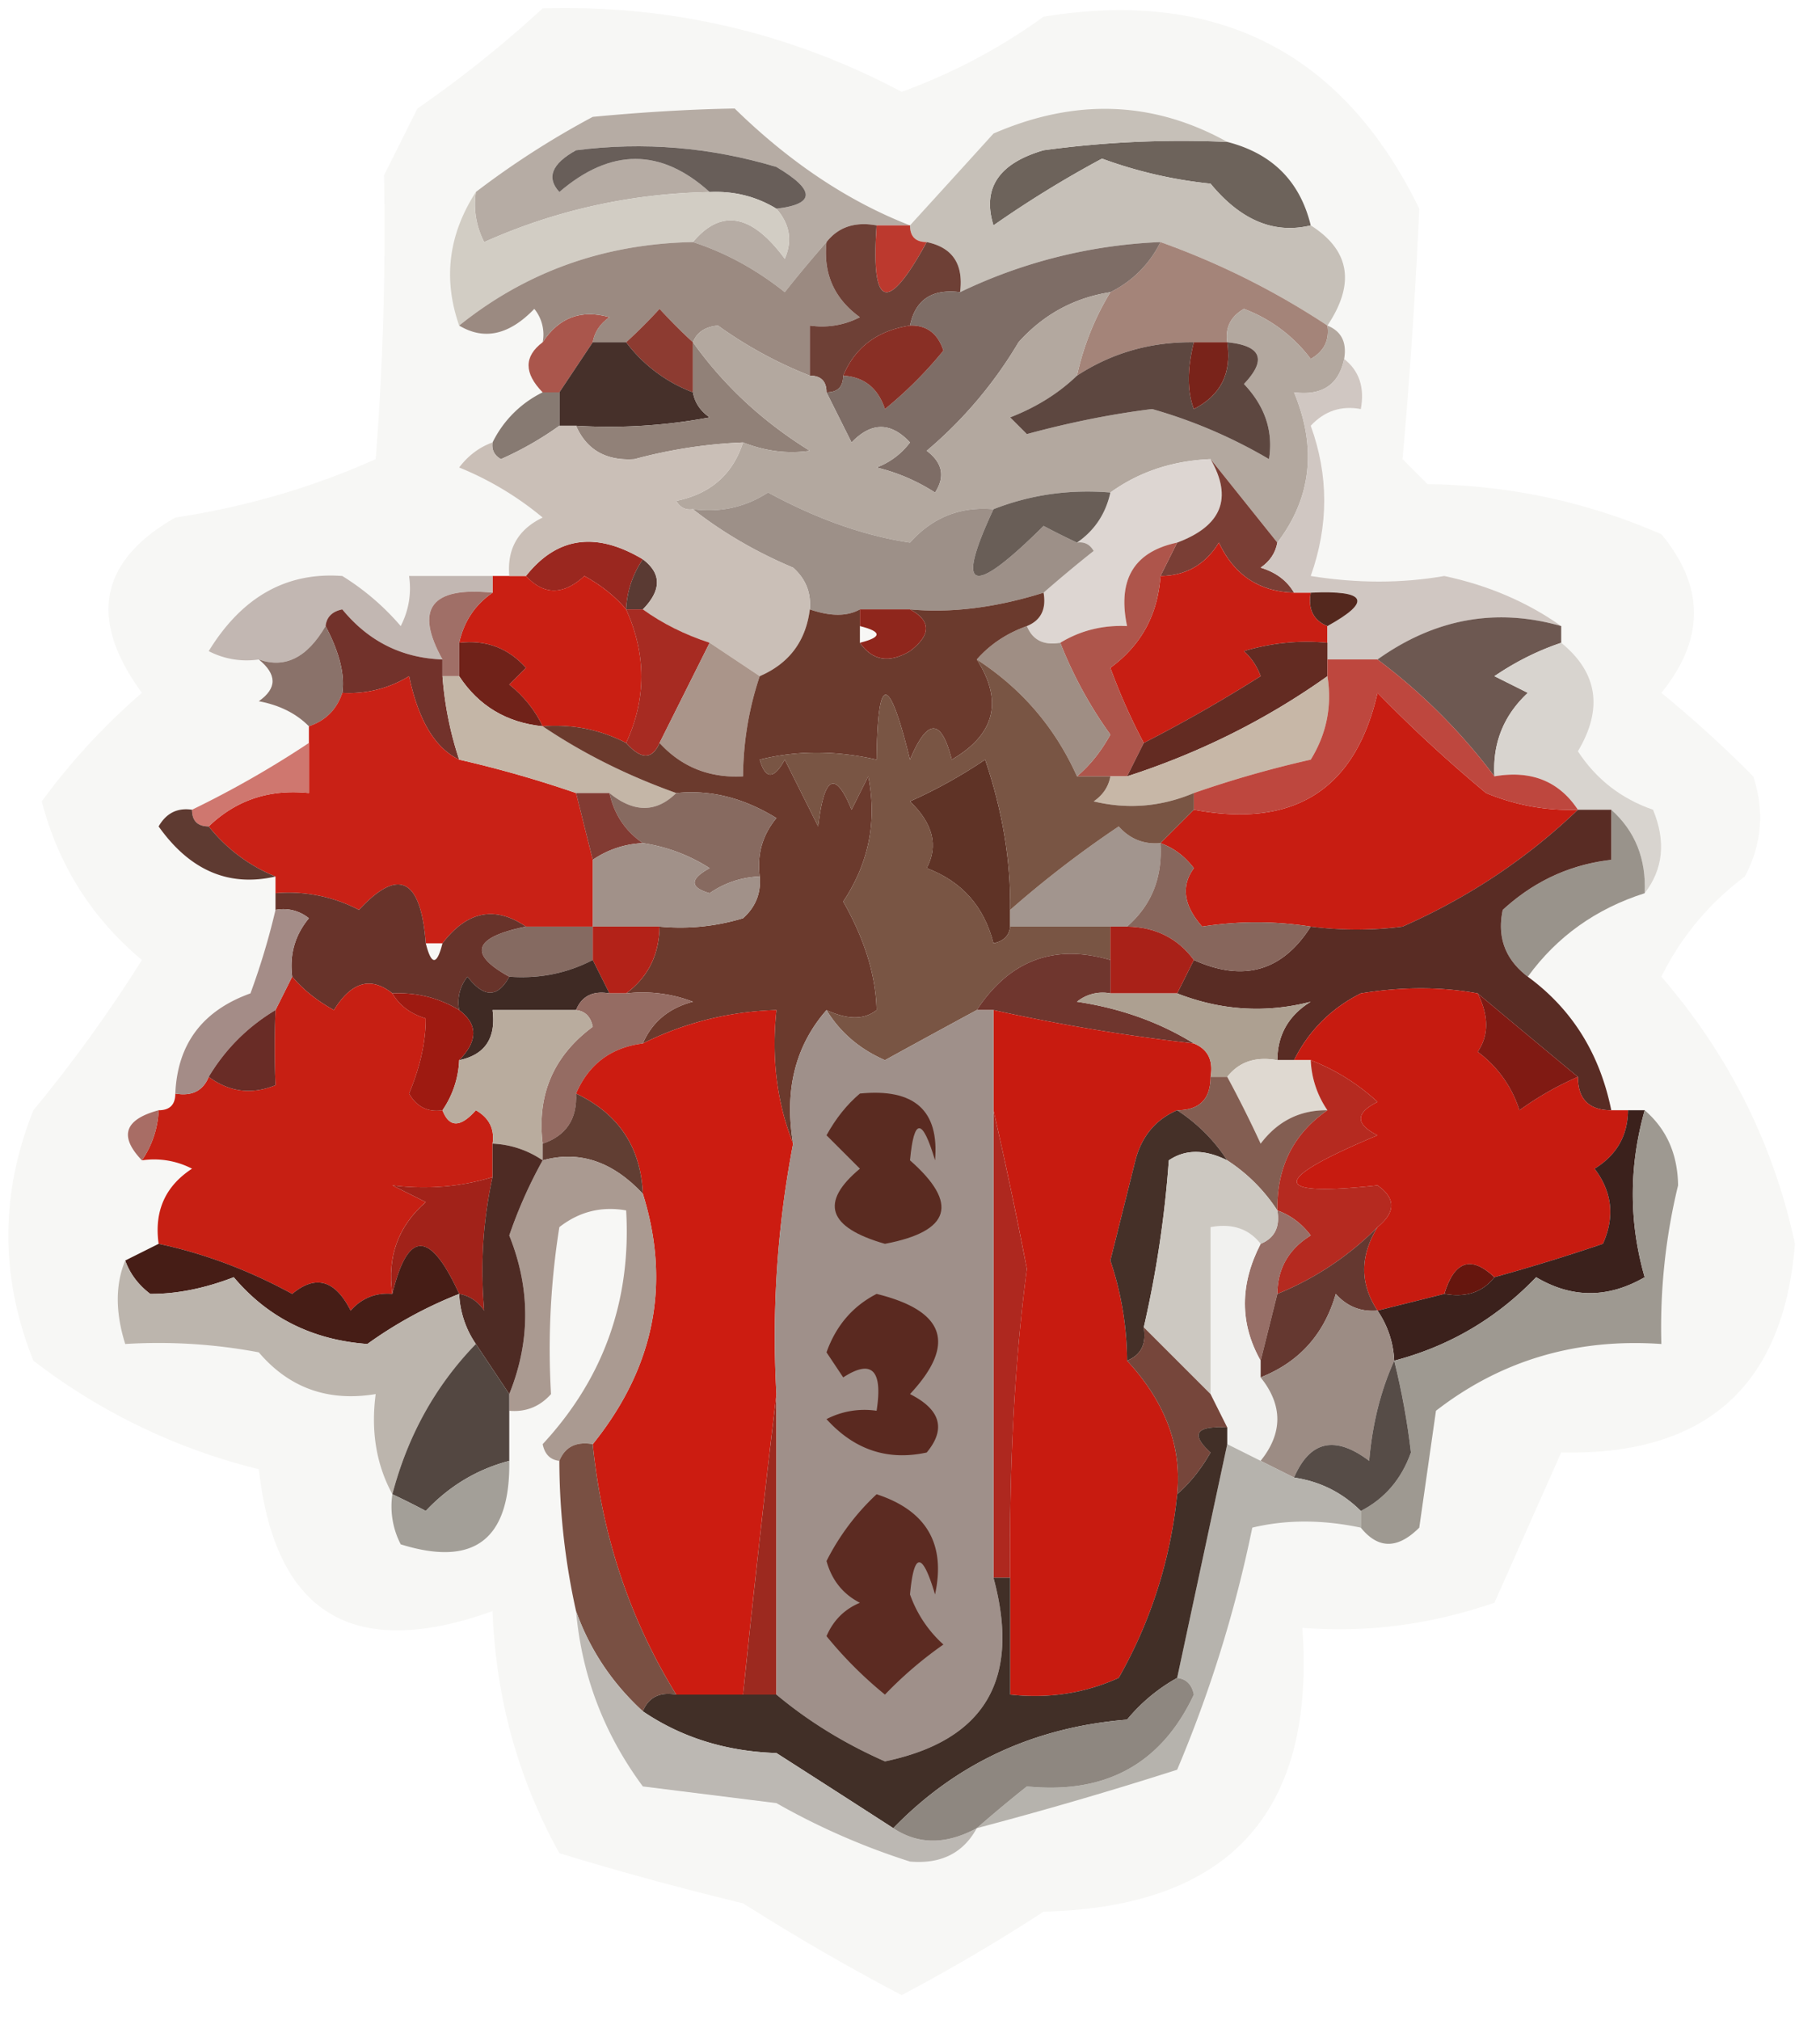 <svg xmlns="http://www.w3.org/2000/svg" width="109" height="121" style="shape-rendering:geometricPrecision;text-rendering:geometricPrecision;image-rendering:optimizeQuality;fill-rule:evenodd;clip-rule:evenodd"><path style="opacity:1" fill="#f7f7f5" d="M32.5.5c7.635-.221 14.801 1.445 21.5 5A34.582 34.582 0 0 0 62.5 1C72.932-.7 80.432 3.133 85 12.5a347.574 347.574 0 0 1-1 15l1.5 1.5c4.89.06 9.556 1.06 14 3 2.6 3.128 2.6 6.295 0 9.5a71.201 71.201 0 0 1 5.5 5c.687 2.068.52 4.068-.5 6a16.626 16.626 0 0 0-5 6c4.053 4.698 6.72 10.03 8 16-.678 8.521-5.345 12.688-14 12.5l-4 9c-3.82 1.31-7.653 1.81-11.5 1.5.797 11.06-4.37 16.727-15.5 17a107.892 107.892 0 0 1-8.5 5 133.535 133.535 0 0 1-9.5-5.5 192.147 192.147 0 0 1-11-3c-2.478-4.481-3.811-9.315-4-14.5-8.358 2.995-13.024.162-14-8.5A36.255 36.255 0 0 1 2 81.5c-2-5-2-10 0-15a86.118 86.118 0 0 0 6.5-9c-3-2.507-5-5.674-6-9.5a39.015 39.015 0 0 1 6-6.5c-3.22-4.397-2.554-7.897 2-10.5 4.223-.64 8.223-1.807 12-3.5a177.23 177.23 0 0 0 .5-17l2-4a68.874 68.874 0 0 0 7.5-6z"/><path style="opacity:1" fill="#6d635b" d="M73.5 8.5c2.69.69 4.356 2.356 5 5-2.187.533-4.187-.3-6-2.5A26.692 26.692 0 0 1 66 9.5a64.504 64.504 0 0 0-6.5 4c-.688-2.218.312-3.718 3-4.5a60.937 60.937 0 0 1 11-.5z"/><path style="opacity:1" fill="#b6aca4" d="M54.5 13.5h-2c-1.291-.237-2.291.096-3 1-.815.93-1.648 1.93-2.5 3-1.719-1.369-3.552-2.369-5.5-3 1.69-2.021 3.523-1.688 5.5 1 .47-1.077.303-2.077-.5-3 2.342-.275 2.342-1.108 0-2.5-3.949-1.184-7.949-1.518-12-1-1.46.811-1.793 1.645-1 2.5 3.077-2.64 6.077-2.64 9 0-4.743.094-9.243 1.094-13.5 3a4.932 4.932 0 0 1-.5-3 51.184 51.184 0 0 1 7-4.5c3.03-.288 5.864-.455 8.5-.5 3.304 3.23 6.804 5.564 10.5 7z"/><path style="opacity:1" fill="#685e59" d="M46.5 12.5c-1.208-.734-2.541-1.067-4-1-2.923-2.64-5.923-2.64-9 0-.793-.855-.46-1.689 1-2.5 4.051-.518 8.051-.184 12 1 2.342 1.392 2.342 2.225 0 2.5z"/><path style="opacity:1" fill="#c6c0b8" d="M73.5 8.5a60.937 60.937 0 0 0-11 .5c-2.688.782-3.688 2.282-3 4.5a64.504 64.504 0 0 1 6.5-4 26.692 26.692 0 0 0 6.5 1.5c1.813 2.2 3.813 3.033 6 2.5 2.345 1.488 2.679 3.488 1 6a46.439 46.439 0 0 0-10-5 30.53 30.53 0 0 0-12 3c.215-1.679-.452-2.679-2-3-.667 0-1-.333-1-1 1.579-1.73 3.245-3.564 5-5.5 4.897-2.128 9.564-1.962 14 .5z"/><path style="opacity:1" fill="#d2cdc4" d="M28.5 11.5a4.932 4.932 0 0 0 .5 3c4.257-1.906 8.757-2.906 13.5-3 1.459-.067 2.792.266 4 1 .803.923.97 1.923.5 3-1.977-2.688-3.81-3.021-5.5-1-5.312.102-9.979 1.769-14 5-.975-2.787-.641-5.454 1-8z"/><path style="opacity:1" fill="#bc392e" d="M52.5 13.5h2c0 .667.333 1 1 1-2.353 4.312-3.353 3.978-3-1z"/><path style="opacity:1" fill="#a48479" d="M69.5 14.5a46.439 46.439 0 0 1 10 5c.13.876-.203 1.543-1 2a8.905 8.905 0 0 0-4-3c-.797.457-1.13 1.124-1 2h-2c-2.576-.032-4.91.635-7 2a16.328 16.328 0 0 1 2-5 6.541 6.541 0 0 0 3-3z"/><path style="opacity:1" fill="#aa564c" d="m35.5 20.5-2 3h-1c-1.125-1.152-1.125-2.152 0-3 .973-1.484 2.307-1.984 4-1.5-.556.383-.89.883-1 1.5z"/><path style="opacity:1" fill="#9b8a81" d="M41.5 14.5c1.948.631 3.781 1.631 5.5 3a81.718 81.718 0 0 1 2.5-3c-.203 1.89.463 3.39 2 4.5a4.932 4.932 0 0 1-3 .5v3a25.196 25.196 0 0 1-5.5-3c-.765.07-1.265.403-1.5 1a30.943 30.943 0 0 1-2-2 30.943 30.943 0 0 1-2 2h-2c.11-.617.444-1.117 1-1.5-1.693-.484-3.027.016-4 1.5a2.428 2.428 0 0 0-.5-2c-1.506 1.565-3.006 1.899-4.5 1 4.021-3.231 8.688-4.898 14-5z"/><path style="opacity:1" fill="#6e4036" d="M52.5 13.5c-.353 4.978.647 5.312 3 1 1.548.321 2.215 1.321 2 3-1.679-.215-2.679.452-3 2-1.955.299-3.289 1.299-4 3 0 .667-.333 1-1 1 0-.667-.333-1-1-1v-3a4.932 4.932 0 0 0 3-.5c-1.537-1.11-2.203-2.61-2-4.5.709-.904 1.709-1.237 3-1z"/><path style="opacity:1" fill="#7e6d66" d="M69.5 14.5a6.541 6.541 0 0 1-3 3c-2.179.34-4.012 1.34-5.5 3a25.556 25.556 0 0 1-5.5 6.5c.95.718 1.117 1.55.5 2.5a11.362 11.362 0 0 0-3.5-1.5 4.452 4.452 0 0 0 2-1.5c-1.15-1.231-2.317-1.231-3.5 0l-1.5-3c.667 0 1-.333 1-1 1.25.077 2.083.744 2.5 2a24.285 24.285 0 0 0 3.5-3.5c-.336-1.03-1.003-1.53-2-1.5.321-1.548 1.321-2.215 3-2a30.53 30.53 0 0 1 12-3z"/><path style="opacity:1" fill="#8d3b31" d="M41.5 20.5v3a8.95 8.95 0 0 1-4-3 30.943 30.943 0 0 0 2-2c.682.743 1.349 1.41 2 2z"/><path style="opacity:1" fill="#46302a" d="M35.5 20.5h2a8.95 8.95 0 0 0 4 3c.11.617.444 1.117 1 1.5a32.437 32.437 0 0 1-8 .5h-1v-2l2-3z"/><path style="opacity:1" fill="#877a72" d="M32.5 23.5h1v2a19.606 19.606 0 0 1-3.5 2c-.399-.228-.565-.562-.5-1a6.541 6.541 0 0 1 3-3z"/><path style="opacity:1" fill="#918178" d="M41.5 20.5c1.847 2.59 4.18 4.756 7 6.5-1.32.195-2.653.028-4-.5a29.51 29.51 0 0 0-6.5 1c-1.7.113-2.866-.553-3.5-2a32.437 32.437 0 0 0 8-.5c-.556-.383-.89-.883-1-1.5v-3z"/><path style="opacity:1" fill="#b3a89f" d="M66.5 17.5a16.328 16.328 0 0 0-2 5c-1.1 1.058-2.434 1.892-4 2.5l1 1c2.597-.704 5.097-1.204 7.5-1.5a29.873 29.873 0 0 1 7 3c.265-1.663-.235-3.163-1.5-4.5 1.382-1.46 1.05-2.294-1-2.5-.13-.876.203-1.543 1-2a8.905 8.905 0 0 1 4 3c.797-.457 1.13-1.124 1-2 .838.342 1.172 1.008 1 2-.321 1.548-1.321 2.215-3 2 1.375 3.316 1.042 6.316-1 9l-4-5c-2.286.095-4.286.762-6 2-2.45-.202-4.783.131-7 1-1.992-.172-3.658.495-5 2-2.73-.406-5.563-1.406-8.5-3-1.356.88-2.856 1.213-4.5 1-.438.065-.772-.101-1-.5 2.05-.416 3.384-1.583 4-3.5 1.347.528 2.68.695 4 .5-2.82-1.744-5.153-3.91-7-6.5.235-.597.735-.93 1.5-1a25.196 25.196 0 0 0 5.5 3c.667 0 1 .333 1 1l1.5 3c1.183-1.231 2.35-1.231 3.5 0a4.452 4.452 0 0 1-2 1.5c1.266.31 2.433.81 3.5 1.5.617-.95.45-1.782-.5-2.5a25.556 25.556 0 0 0 5.5-6.5c1.488-1.66 3.321-2.66 5.5-3z"/><path style="opacity:1" fill="#5d4740" d="M71.5 20.5c-.406 1.61-.406 2.942 0 4 1.611-.82 2.278-2.154 2-4 2.05.206 2.382 1.04 1 2.5 1.265 1.337 1.765 2.837 1.5 4.5a29.873 29.873 0 0 0-7-3c-2.403.296-4.903.796-7.5 1.5l-1-1c1.566-.608 2.9-1.442 4-2.5 2.09-1.365 4.424-2.032 7-2z"/><path style="opacity:1" fill="#79231a" d="M71.5 20.5h2c.278 1.846-.389 3.18-2 4-.406-1.058-.406-2.39 0-4z"/><path style="opacity:1" fill="#892f25" d="M54.5 19.5c.997-.03 1.664.47 2 1.5a24.285 24.285 0 0 1-3.5 3.5c-.417-1.256-1.25-1.923-2.5-2 .711-1.701 2.045-2.701 4-3z"/><path style="opacity:1" fill="#ddd6d2" d="M72.5 27.5c1.34 2.334.674 4-2 5-2.584.548-3.584 2.215-3 5-1.459-.067-2.792.266-4 1-.992.172-1.658-.162-2-1 .838-.342 1.172-1.008 1-2 .93-.815 1.93-1.648 3-2.5-.228-.399-.562-.565-1-.5 1.051-.722 1.718-1.722 2-3 1.714-1.238 3.714-1.905 6-2z"/><path style="opacity:1" fill="#9d9088" d="M59.5 30.5c-2.323 4.963-1.323 5.296 3 1 .684.363 1.35.696 2 1 .438-.065.772.101 1 .5a81.718 81.718 0 0 0-3 2.5c-2.86.897-5.527 1.23-8 1h-3c-.762.427-1.762.427-3 0 .086-.996-.248-1.83-1-2.5-2.227-.941-4.227-2.108-6-3.5 1.644.213 3.144-.12 4.5-1 2.938 1.594 5.77 2.594 8.5 3 1.342-1.505 3.008-2.172 5-2z"/><path style="opacity:1" fill="#695e57" d="M66.5 29.5c-.282 1.278-.949 2.278-2 3a44.358 44.358 0 0 1-2-1c-4.323 4.296-5.323 3.963-3-1 2.217-.869 4.55-1.202 7-1z"/><path style="opacity:1" fill="#7a3e35" d="m72.5 27.5 4 5c-.11.617-.444 1.117-1 1.5.916.278 1.582.778 2 1.5-2.092-.061-3.592-1.061-4.5-3-.816 1.323-1.983 1.99-3.5 2l1-2c2.674-1 3.34-2.666 2-5z"/><path style="opacity:1" fill="#9a271f" d="M38.5 33.5a5.728 5.728 0 0 0-1 3c-.656-.778-1.489-1.444-2.5-2-1.26 1.158-2.427 1.158-3.5 0 1.857-2.345 4.19-2.678 7-1z"/><path style="opacity:1" fill="#5a3a33" d="M38.5 33.5c1.125.848 1.125 1.848 0 3h-1a5.728 5.728 0 0 1 1-3z"/><path style="opacity:1" fill="#c81e13" d="M77.5 35.5h1c-.172.992.162 1.658 1 2v1c-1.7-.16-3.366.007-5 .5.457.414.79.914 1 1.5a88.813 88.813 0 0 1-7 4 36.213 36.213 0 0 1-2-4.5c1.842-1.346 2.842-3.179 3-5.5 1.517-.01 2.684-.677 3.5-2 .908 1.939 2.408 2.939 4.5 3z"/><path style="opacity:1" fill="#ca1f13" d="M29.5 34.5h2c1.073 1.158 2.24 1.158 3.5 0 1.011.556 1.844 1.222 2.5 2 1.214 2.704 1.214 5.37 0 8-1.542-.8-3.209-1.134-5-1-.453-.958-1.12-1.792-2-2.5l1-1c-1.063-1.188-2.397-1.688-4-1.5.282-1.278.949-2.278 2-3v-1z"/><path style="opacity:1" fill="#cabfb7" d="M33.5 25.5h1c.634 1.447 1.8 2.113 3.5 2a29.51 29.51 0 0 1 6.5-1c-.616 1.917-1.95 3.084-4 3.5.228.399.562.565 1 .5 1.773 1.392 3.773 2.559 6 3.5.752.67 1.086 1.504 1 2.5-.238 1.904-1.238 3.238-3 4l-3-2c-1.495-.489-2.828-1.155-4-2 1.125-1.152 1.125-2.152 0-3-2.81-1.678-5.143-1.345-7 1h-1c-.14-1.624.527-2.79 2-3.5a18.941 18.941 0 0 0-5-3c.544-.717 1.21-1.217 2-1.5-.065.438.101.772.5 1a19.606 19.606 0 0 0 3.5-2z"/><path style="opacity:1" fill="#d0c7c2" d="M80.5 21.5c.904.709 1.237 1.709 1 3-1.175-.219-2.175.114-3 1 1.077 2.974 1.077 5.974 0 9 2.78.445 5.447.445 8 0 2.627.558 4.96 1.558 7 3-3.9-1.114-7.566-.447-11 2h-3v-2c2.686-1.488 2.353-2.155-1-2h-1c-.418-.722-1.084-1.222-2-1.5.556-.383.89-.883 1-1.5 2.042-2.684 2.375-5.684 1-9 1.679.215 2.679-.452 3-2z"/><path style="opacity:1" fill="#c2b7b2" d="M29.5 34.5v1c-3.686-.37-4.686.963-3 4-2.429-.085-4.429-1.085-6-3-.607.124-.94.457-1 1-1.101 1.894-2.434 2.56-4 2a4.932 4.932 0 0 1-3-.5c1.993-3.25 4.66-4.75 8-4.5a14.974 14.974 0 0 1 3.5 3c.483-.948.65-1.948.5-3h5z"/><path style="opacity:1" fill="#54281e" d="M78.5 35.5c3.353-.155 3.686.512 1 2-.838-.342-1.172-1.008-1-2z"/><path style="opacity:1" fill="#a06f67" d="M29.5 35.5c-1.051.722-1.718 1.722-2 3v2h-1v-1c-1.686-3.037-.686-4.37 3-4z"/><path style="opacity:1" fill="#72322b" d="M26.5 39.5v1a20.677 20.677 0 0 0 1 5c-1.44-.684-2.44-2.351-3-5a6.845 6.845 0 0 1-4 1c.162-1.092-.172-2.425-1-4 .06-.543.393-.876 1-1 1.571 1.915 3.571 2.915 6 3z"/><path style="opacity:1" fill="#ae554b" d="m70.5 32.5-1 2c-.158 2.321-1.158 4.154-3 5.5a36.213 36.213 0 0 0 2 4.5l-1 2h-3c.778-.656 1.444-1.489 2-2.5a25.196 25.196 0 0 1-3-5.5c1.208-.734 2.541-1.067 4-1-.584-2.785.416-4.452 3-5z"/><path style="opacity:1" fill="#6d5851" d="M93.5 37.5v1c-1.4.47-2.734 1.138-4 2l2 1c-1.45 1.35-2.117 3.017-2 5a34.821 34.821 0 0 0-7-7c3.434-2.447 7.1-3.114 11-2z"/><path style="opacity:1" fill="#702219" d="M27.5 38.5c1.603-.188 2.937.312 4 1.5l-1 1c.88.708 1.547 1.542 2 2.5-2.164-.221-3.83-1.221-5-3v-2z"/><path style="opacity:1" fill="#8a726a" d="M19.5 37.5c.828 1.575 1.162 2.908 1 4-.333 1-1 1.667-2 2-.762-.768-1.762-1.268-3-1.5 1.098-.77 1.098-1.603 0-2.5 1.566.56 2.899-.106 4-2z"/><path style="opacity:1" fill="#a72b22" d="M37.5 36.5h1c1.172.845 2.505 1.511 4 2l-3 6c-.438 1.006-1.104 1.006-2 0 1.214-2.63 1.214-5.296 0-8z"/><path style="opacity:1" fill="#9f8e84" d="M61.5 37.5c.342.838 1.008 1.172 2 1a25.196 25.196 0 0 0 3 5.5c-.556 1.011-1.222 1.844-2 2.5-1.309-2.92-3.309-5.254-6-7 .79-.901 1.79-1.568 3-2z"/><path style="opacity:1" fill="#c81d12" d="M94.5 48.5c-3.046 2.92-6.546 5.253-10.5 7a21.475 21.475 0 0 1-5.5 0 20.899 20.899 0 0 0-6.5 0c-1.113-1.26-1.28-2.427-.5-3.5-.544-.717-1.21-1.217-2-1.5l2-2c6.01 1.129 9.677-1.205 11-7a84.726 84.726 0 0 0 6.5 6c1.766.733 3.6 1.067 5.5 1z"/><path style="opacity:1" fill="#c92116" d="M27.5 45.5a67.988 67.988 0 0 1 7 2l1 4v4h-4c-1.857-1.265-3.524-.932-5 1h-1c-.297-3.895-1.63-4.562-4-2a9.106 9.106 0 0 0-5-1v-1a9.818 9.818 0 0 1-4-3c1.642-1.58 3.642-2.248 6-2v-4c1-.333 1.667-1 2-2a6.845 6.845 0 0 0 4-1c.56 2.649 1.56 4.316 3 5z"/><path style="opacity:1" fill="#c4b6a7" d="M26.5 40.5h1c1.17 1.779 2.836 2.779 5 3 2.41 1.625 5.077 2.958 8 4-1.205 1.186-2.539 1.186-4 0h-2a67.988 67.988 0 0 0-7-2 20.677 20.677 0 0 1-1-5z"/><path style="opacity:1" fill="#aa958a" d="m42.5 38.5 3 2a19.242 19.242 0 0 0-1 6c-2.014.108-3.68-.558-5-2l3-6z"/><path style="opacity:1" fill="#632b22" d="M79.5 38.5v2c-3.64 2.59-7.64 4.59-12 6l1-2a88.813 88.813 0 0 0 7-4 3.646 3.646 0 0 0-1-1.5c1.634-.493 3.3-.66 5-.5z"/><path style="opacity:1" fill="#d8d4cf" d="M93.5 38.5c2.187 1.782 2.52 3.949 1 6.5 1.096 1.675 2.596 2.842 4.5 3.5.78 1.887.613 3.554-.5 5 .098-2.053-.569-3.72-2-5h-2c-1.135-1.713-2.802-2.38-5-2-.117-1.983.55-3.65 2-5l-2-1c1.266-.862 2.6-1.53 4-2z"/><path style="opacity:1" fill="#cf776f" d="M18.5 44.5v3c-2.358-.248-4.358.42-6 2-.667 0-1-.333-1-1a59.859 59.859 0 0 0 7-4z"/><path style="opacity:1" fill="#6b3a2d" d="M51.5 36.5v2c.75 1.074 1.75 1.24 3 .5 1.274-.977 1.274-1.81 0-2.5 2.473.23 5.14-.103 8-1 .172.992-.162 1.658-1 2-1.21.432-2.21 1.099-3 2 1.592 2.492 1.092 4.492-1.5 6-.626-2.491-1.46-2.491-2.5 0-1.276-5.182-1.943-5.182-2 0-2.45-.557-4.782-.557-7 0 .346 1.196.846 1.196 1.5 0l2 4c.359-3.044 1.026-3.378 2-1l1-2c.537 2.687.037 5.187-1.5 7.5 1.29 2.272 1.957 4.439 2 6.5-.733.587-1.733.587-3 0-1.869 2.135-2.536 4.802-2 8-.973-2.448-1.306-5.115-1-8-2.827.084-5.494.75-8 2 .558-1.29 1.558-2.123 3-2.5a8.434 8.434 0 0 0-4-.5c1.306-.967 1.973-2.3 2-4 1.7.16 3.366-.007 5-.5.752-.67 1.086-1.504 1-2.5-.17-1.322.163-2.489 1-3.5-1.967-1.214-3.967-1.714-6-1.5-2.923-1.042-5.59-2.375-8-4 1.791-.134 3.458.2 5 1 .896 1.006 1.562 1.006 2 0 1.32 1.442 2.986 2.108 5 2 .017-2.065.35-4.065 1-6 1.762-.762 2.762-2.096 3-4 1.238.427 2.238.427 3 0z"/><path style="opacity:1" fill="#8f261c" d="M51.5 37.5v-1h3c1.274.69 1.274 1.523 0 2.5-1.25.74-2.25.574-3-.5 1.333-.333 1.333-.667 0-1z"/><path style="opacity:1" fill="#c7b7a7" d="M79.5 40.5c.285 1.788-.048 3.455-1 5a64.632 64.632 0 0 0-7 2c-1.955.824-3.955.99-6 .5.556-.383.89-.883 1-1.5h1c4.36-1.41 8.36-3.41 12-6z"/><path style="opacity:1" fill="#5f3326" d="M60.5 54.5v1c-.06.543-.393.876-1 1-.563-2.21-1.896-3.71-4-4.5.714-1.343.38-2.676-1-4 1.58-.706 3.08-1.54 4.5-2.5 1.04 3.06 1.54 6.06 1.5 9z"/><path style="opacity:1" fill="#be473e" d="M79.5 39.5h3a34.821 34.821 0 0 1 7 7c2.198-.38 3.865.287 5 2-1.9.067-3.734-.267-5.5-1a84.726 84.726 0 0 1-6.5-6c-1.323 5.795-4.99 8.129-11 7v-1a64.632 64.632 0 0 1 7-2c.952-1.545 1.285-3.212 1-5v-1z"/><path style="opacity:1" fill="#876a60" d="M36.5 47.5c1.461 1.186 2.795 1.186 4 0 2.033-.214 4.033.286 6 1.5-.837 1.011-1.17 2.178-1 3.5a5.576 5.576 0 0 0-3 1c-1.196-.346-1.196-.846 0-1.5a10.123 10.123 0 0 0-4-1.5c-1.051-.722-1.718-1.722-2-3z"/><path style="opacity:1" fill="#5e3a31" d="M11.5 48.5c0 .667.333 1 1 1a9.818 9.818 0 0 0 4 3c-2.793.639-5.127-.361-7-3 .457-.797 1.124-1.13 2-1z"/><path style="opacity:1" fill="#823b33" d="M34.5 47.5h2c.282 1.278.949 2.278 2 3a5.728 5.728 0 0 0-3 1l-1-4z"/><path style="opacity:1" fill="#99938b" d="M96.5 48.5c1.431 1.28 2.098 2.947 2 5-2.92.93-5.253 2.597-7 5-1.348-1.027-1.848-2.36-1.5-4 1.87-1.719 4.037-2.719 6.5-3v-3z"/><path style="opacity:1" fill="#a19189" d="M38.5 50.5c1.422.209 2.755.709 4 1.5-1.196.654-1.196 1.154 0 1.5a5.576 5.576 0 0 1 3-1c.086.996-.248 1.83-1 2.5-1.634.493-3.3.66-5 .5h-4v-4a5.728 5.728 0 0 1 3-1z"/><path style="opacity:1" fill="#a2958e" d="M69.5 50.5c.135 2.054-.532 3.72-2 5h-7v-1a63.418 63.418 0 0 1 6.5-5c.67.752 1.504 1.086 2.5 1z"/><path style="opacity:1" fill="#592c24" d="M94.5 48.5h2v3c-2.463.281-4.63 1.281-6.5 3-.348 1.64.152 2.973 1.5 4 2.645 1.938 4.312 4.604 5 8-1.333 0-2-.667-2-2a1464.947 1464.947 0 0 1-6-5c-2.2-.403-4.534-.403-7 0-1.779.894-3.112 2.227-4 4h-1c.01-1.517.677-2.684 2-3.5-2.69.697-5.356.53-8-.5l1-2c2.968 1.342 5.302.675 7-2 1.882.236 3.716.236 5.5 0 3.954-1.747 7.454-4.08 10.5-7z"/><path style="opacity:1" fill="#856a61" d="M31.5 55.5h4v2c-1.542.8-3.209 1.134-5 1-2.481-1.36-2.148-2.36 1-3z"/><path style="opacity:1" fill="#795544" d="M58.5 39.5c2.691 1.746 4.691 4.08 6 7h2c-.11.617-.444 1.117-1 1.5 2.045.49 4.045.324 6-.5v1l-2 2c-.996.086-1.83-.248-2.5-1a63.418 63.418 0 0 0-6.5 5c.04-2.94-.46-5.94-1.5-9-1.42.96-2.92 1.794-4.5 2.5 1.38 1.324 1.714 2.657 1 4 2.104.79 3.437 2.29 4 4.5.607-.124.94-.457 1-1h6v2c-3.369-.983-6.035.017-8 3-1.8.973-3.633 1.973-5.5 3-1.519-.663-2.685-1.663-3.5-3 1.267.587 2.267.587 3 0-.043-2.061-.71-4.228-2-6.5 1.537-2.313 2.037-4.813 1.5-7.5l-1 2c-.974-2.378-1.641-2.044-2 1l-2-4c-.654 1.196-1.154 1.196-1.5 0 2.218-.557 4.55-.557 7 0 .057-5.182.724-5.182 2 0 1.04-2.491 1.874-2.491 2.5 0 2.592-1.508 3.092-3.508 1.5-6z"/><path style="opacity:1" fill="#87665c" d="M69.5 50.5c.79.283 1.456.783 2 1.5-.78 1.073-.613 2.24.5 3.5a20.899 20.899 0 0 1 6.5 0c-1.698 2.675-4.032 3.342-7 2-.967-1.306-2.3-1.973-4-2 1.468-1.28 2.135-2.946 2-5z"/><path style="opacity:1" fill="#68332a" d="M25.5 56.5c.333 1.333.667 1.333 1 0 1.476-1.932 3.143-2.265 5-1-3.148.64-3.481 1.64-1 3-.69 1.274-1.523 1.274-2.5 0a2.428 2.428 0 0 0-.5 2c-1.208-.734-2.541-1.067-4-1-1.287-1.029-2.454-.695-3.5 1-1.011-.556-1.844-1.222-2.5-2-.17-1.322.163-2.489 1-3.5a2.428 2.428 0 0 0-2-.5v-1a9.106 9.106 0 0 1 5 1c2.37-2.562 3.703-1.895 4 2z"/><path style="opacity:1" fill="#b32218" d="M35.5 55.5h4c-.027 1.7-.694 3.033-2 4h-1l-1-2v-2z"/><path style="opacity:1" fill="#a92118" d="M66.5 55.5h1c1.7.027 3.033.694 4 2l-1 2h-4v-4z"/><path style="opacity:1" fill="#c71f13" d="M17.5 58.5c.656.778 1.489 1.444 2.5 2 1.046-1.695 2.213-2.029 3.5-1 .418.722 1.084 1.222 2 1.5-.001 1.399-.335 2.899-1 4.5.457.797 1.124 1.13 2 1 .405 1.05 1.071 1.05 2 0 .797.457 1.13 1.124 1 2v2c-1.898.59-3.898.756-6 .5l2 1c-1.655 1.444-2.322 3.278-2 5.5-.996-.086-1.83.248-2.5 1-.928-1.835-2.094-2.168-3.5-1-2.592-1.417-5.259-2.417-8-3-.273-1.951.393-3.451 2-4.5a4.932 4.932 0 0 0-3-.5 5.728 5.728 0 0 0 1-3c.667 0 1-.333 1-1 .992.172 1.658-.162 2-1 1.238.912 2.572 1.08 4 .5a54.568 54.568 0 0 1 0-4.5l1-2z"/><path style="opacity:1" fill="#3f2a24" d="m35.5 57.5 1 2c-.992-.172-1.658.162-2 1h-5c.215 1.679-.452 2.679-2 3 1.125-1.152 1.125-2.152 0-3a2.428 2.428 0 0 1 .5-2c.977 1.274 1.81 1.274 2.5 0 1.791.134 3.458-.2 5-1z"/><path style="opacity:1" fill="#6f362e" d="M66.5 57.5v2a2.428 2.428 0 0 0-2 .5c2.604.39 4.938 1.224 7 2.5a116.256 116.256 0 0 1-12-2h-1c1.965-2.983 4.631-3.983 8-3z"/><path style="opacity:1" fill="#c71b10" d="M88.5 59.5c.671 1.347.671 2.514 0 3.5a6.975 6.975 0 0 1 2.5 3.5 18.492 18.492 0 0 1 3.5-2c0 1.333.667 2 2 2h1c-.01 1.517-.677 2.684-2 3.5 1.054 1.388 1.22 2.888.5 4.5-2.154.73-4.32 1.397-6.5 2-1.395-1.315-2.395-.981-3 1l-4 1c-1.062-1.6-1.062-3.266 0-5 1.098-.897 1.098-1.73 0-2.5-6.445.699-6.445-.301 0-3-1.333-.667-1.333-1.333 0-2a12.649 12.649 0 0 0-4-2.5h-1c.888-1.773 2.221-3.106 4-4 2.466-.403 4.8-.403 7 0z"/><path style="opacity:1" fill="#a48c87" d="M16.5 54.5a2.428 2.428 0 0 1 2 .5c-.837 1.011-1.17 2.178-1 3.5l-1 2c-1.667 1-3 2.333-4 4-.342.838-1.008 1.172-2 1 .126-2.968 1.626-4.968 4.5-6a42.618 42.618 0 0 0 1.5-5z"/><path style="opacity:1" fill="#9e1a11" d="M23.5 59.5c1.459-.067 2.792.266 4 1 1.125.848 1.125 1.848 0 3a5.728 5.728 0 0 1-1 3c-.876.13-1.543-.203-2-1 .665-1.601.999-3.101 1-4.5-.916-.278-1.582-.778-2-1.5z"/><path style="opacity:1" fill="#956c63" d="M34.5 60.5c.342-.838 1.008-1.172 2-1h1a8.434 8.434 0 0 1 4 .5c-1.442.377-2.442 1.21-3 2.5-1.904.238-3.238 1.238-4 3 .073 1.527-.594 2.527-2 3-.354-2.92.646-5.254 3-7-.124-.607-.457-.94-1-1z"/><path style="opacity:1" fill="#cc1c11" d="M47.5 68.5a61.278 61.278 0 0 0-1 15c-.705 5.9-1.372 11.9-2 18h-4c-2.782-4.51-4.45-9.51-5-15 3.69-4.587 4.69-9.587 3-15-.123-2.792-1.456-4.792-4-6 .762-1.762 2.096-2.762 4-3a18.976 18.976 0 0 1 8-2c-.306 2.885.027 5.552 1 8z"/><path style="opacity:1" fill="#c81b10" d="M59.5 60.5c3.962.876 7.962 1.542 12 2 .838.342 1.172 1.008 1 2 0 1.333-.667 2-2 2-1.29.558-2.123 1.558-2.5 3l-1.5 6a19.066 19.066 0 0 1 1 6c2.29 2.475 3.29 5.142 3 8a27.747 27.747 0 0 1-3.5 11c-2.04.923-4.208 1.256-6.5 1v-7c-.064-6.8.27-12.968 1-18.5a283.867 283.867 0 0 0-2-9.5v-6z"/><path style="opacity:1" fill="#ada091" d="M66.5 59.5h4c2.644 1.03 5.31 1.197 8 .5-1.323.816-1.99 1.983-2 3.5-1.291-.237-2.291.096-3 1h-1c.172-.992-.162-1.658-1-2-2.063-1.276-4.396-2.11-7-2.5a2.428 2.428 0 0 1 2-.5z"/><path style="opacity:1" fill="#801a13" d="M88.5 59.5c2.025 1.696 4.025 3.363 6 5a18.492 18.492 0 0 0-3.5 2 6.975 6.975 0 0 0-2.5-3.5c.671-.986.671-2.153 0-3.5z"/><path style="opacity:1" fill="#692c26" d="M16.5 60.5a54.568 54.568 0 0 0 0 4.5c-1.428.58-2.762.412-4-.5 1-1.667 2.333-3 4-4z"/><path style="opacity:1" fill="#dfd9d1" d="M73.5 64.5c.709-.904 1.709-1.237 3-1h2a5.728 5.728 0 0 0 1 3c-1.643-.02-2.976.647-4 2a70.679 70.679 0 0 0-2-4z"/><path style="opacity:1" fill="#b9ac9e" d="M34.5 60.5c.543.06.876.393 1 1-2.354 1.746-3.354 4.08-3 7v1a5.728 5.728 0 0 0-3-1c.13-.876-.203-1.543-1-2-.929 1.05-1.595 1.05-2 0a5.728 5.728 0 0 0 1-3c1.548-.321 2.215-1.321 2-3h5z"/><path style="opacity:1" fill="#ae281f" d="M59.5 66.5c.701 3.063 1.368 6.23 2 9.5-.73 5.532-1.064 11.7-1 18.5h-1v-28z"/><path style="opacity:1" fill="#835e52" d="M72.5 64.5h1a70.679 70.679 0 0 1 2 4c1.024-1.353 2.357-2.02 4-2-2.039 1.411-3.039 3.411-3 6a10.174 10.174 0 0 0-3-3 10.174 10.174 0 0 0-3-3c1.333 0 2-.667 2-2z"/><path style="opacity:1" fill="#a86d65" d="M9.5 66.5a5.728 5.728 0 0 1-1 3c-1.385-1.447-1.052-2.447 1-3z"/><path style="opacity:1" fill="#613e33" d="M34.5 65.5c2.544 1.208 3.877 3.208 4 6-1.816-1.941-3.816-2.608-6-2v-1c1.406-.473 2.073-1.473 2-3z"/><path style="opacity:1" fill="#a12219" d="M29.5 70.5c-.572 2.585-.74 5.251-.5 8-.383-.556-.883-.89-1.5-1-1.745-3.828-3.078-3.828-4 0-.322-2.222.345-4.056 2-5.5l-2-1c2.102.256 4.102.09 6-.5z"/><path style="opacity:1" fill="#aa9a91" d="M32.5 69.5c2.184-.608 4.184.059 6 2 1.69 5.413.69 10.413-3 15-.992-.172-1.658.162-2 1-.543-.06-.876-.393-1-1 3.645-3.933 5.312-8.6 5-14-1.478-.262-2.811.071-4 1a46.488 46.488 0 0 0-.5 10c-.67.752-1.504 1.086-2.5 1v-1c1.274-3.156 1.274-6.323 0-9.5a27.605 27.605 0 0 1 2-4.5z"/><path style="opacity:1" fill="#b52a20" d="M78.5 63.5a12.649 12.649 0 0 1 4 2.5c-1.333.667-1.333 1.333 0 2-6.445 2.699-6.445 3.699 0 3 1.098.77 1.098 1.603 0 2.5a17.908 17.908 0 0 1-6 4c.01-1.517.677-2.684 2-3.5-.544-.717-1.21-1.217-2-1.5-.039-2.589.961-4.589 3-6a5.728 5.728 0 0 1-1-3z"/><path style="opacity:1" fill="#453028" d="M70.5 66.5a10.174 10.174 0 0 1 3 3c-1.347-.671-2.514-.671-3.5 0a65.268 65.268 0 0 1-1.5 10c.172.992-.162 1.658-1 2a19.066 19.066 0 0 0-1-6l1.5-6c.377-1.442 1.21-2.442 2.5-3z"/><path style="opacity:1" fill="#976f67" d="M76.5 72.5c.79.283 1.456.783 2 1.5-1.323.816-1.99 1.983-2 3.5l-1 4c-1.256-2.226-1.256-4.559 0-7 .838-.342 1.172-1.008 1-2z"/><path style="opacity:1" fill="#f1f1ef" d="M75.5 74.5c-1.256 2.441-1.256 4.774 0 7v1c1.333 1.667 1.333 3.333 0 5l-2-1v-1l-1-2v-10c1.291-.237 2.291.096 3 1z"/><path style="opacity:1" fill="#ccc8c1" d="M73.5 69.5a10.174 10.174 0 0 1 3 3c.172.992-.162 1.658-1 2-.709-.904-1.709-1.237-3-1v10l-4-4a65.268 65.268 0 0 0 1.5-10c.986-.671 2.153-.671 3.5 0z"/><path style="opacity:1" fill="#66160e" d="M89.5 76.5c-.709.904-1.709 1.237-3 1 .605-1.981 1.605-2.315 3-1z"/><path style="opacity:1" fill="#3b211c" d="M97.5 66.5h1c-.948 3.372-.948 6.705 0 10-2.195 1.27-4.362 1.27-6.5 0-2.366 2.466-5.199 4.132-8.5 5a5.728 5.728 0 0 0-1-3l4-1c1.291.237 2.291-.096 3-1 2.18-.603 4.346-1.27 6.5-2 .72-1.612.554-3.112-.5-4.5 1.323-.816 1.99-1.983 2-3.5z"/><path style="opacity:1" fill="#461d16" d="M9.5 74.5c2.741.583 5.408 1.583 8 3 1.406-1.168 2.572-.835 3.5 1 .67-.752 1.504-1.086 2.5-1 .922-3.828 2.255-3.828 4 0a25.196 25.196 0 0 0-5.5 3c-3.288-.243-5.955-1.576-8-4-1.75.674-3.417 1.007-5 1-.717-.544-1.217-1.21-1.5-2l2-1z"/><path style="opacity:1" fill="#4e2b24" d="M29.5 68.5a5.728 5.728 0 0 1 3 1 27.605 27.605 0 0 0-2 4.5c1.274 3.177 1.274 6.344 0 9.5l-2-3a5.728 5.728 0 0 1-1-3c.617.11 1.117.444 1.5 1-.24-2.749-.072-5.415.5-8v-2z"/><path style="opacity:1" fill="#653830" d="M82.5 73.5c-1.062 1.734-1.062 3.4 0 5-.996.086-1.83-.248-2.5-1-.697 2.423-2.197 4.09-4.5 5v-1l1-4a17.908 17.908 0 0 0 6-4z"/><path style="opacity:1" fill="#bcb5ad" d="M7.5 75.5c.283.79.783 1.456 1.5 2 1.583.007 3.25-.326 5-1 2.045 2.424 4.712 3.757 8 4a25.196 25.196 0 0 1 5.5-3 5.728 5.728 0 0 0 1 3c-2.416 2.49-4.082 5.49-5 9-.961-1.765-1.295-3.765-1-6-2.846.47-5.179-.363-7-2.5a32.437 32.437 0 0 0-8-.5c-.596-1.898-.596-3.565 0-5z"/><path style="opacity:1" fill="#9e9991" d="M98.5 66.5c1.309 1.124 1.975 2.624 2 4.5a35.968 35.968 0 0 0-1 9.5c-5.105-.355-9.605.979-13.5 4l-1 7c-1.292 1.291-2.458 1.291-3.5 0v-1c1.43-.734 2.43-1.9 3-3.5a43.623 43.623 0 0 0-1-5.5c3.301-.868 6.134-2.534 8.5-5 2.138 1.27 4.305 1.27 6.5 0-.948-3.295-.948-6.628 0-10z"/><path style="opacity:1" fill="#76463b" d="m68.5 79.5 4 4 1 2c-1.879-.107-2.212.393-1 1.5-.566.995-1.233 1.828-2 2.5.29-2.858-.71-5.525-3-8 .838-.342 1.172-1.008 1-2z"/><path style="opacity:1" fill="#9c8c84" d="M82.5 78.5c.61.891.943 1.891 1 3-.81 1.792-1.31 3.792-1.5 6-2.045-1.543-3.545-1.21-4.5 1l-2-1c1.333-1.667 1.333-3.333 0-5 2.303-.91 3.803-2.577 4.5-5 .67.752 1.504 1.086 2.5 1z"/><path style="opacity:1" fill="#564c47" d="M83.5 81.5c.459 1.856.792 3.69 1 5.5-.57 1.6-1.57 2.766-3 3.5-1.105-1.1-2.438-1.767-4-2 .955-2.21 2.455-2.543 4.5-1 .19-2.208.69-4.208 1.5-6z"/><path style="opacity:1" fill="#534741" d="m28.5 80.5 2 3v4c-1.929.506-3.595 1.506-5 3a44.358 44.358 0 0 0-2-1c.918-3.51 2.584-6.51 5-9z"/><path style="opacity:1" fill="#b6b3ad" d="m73.5 86.5 2 1 2 1c1.562.233 2.895.9 4 2v1c-2.307-.486-4.473-.486-6.5 0a76.76 76.76 0 0 1-4.5 14.5 242.874 242.874 0 0 1-12 3.5c.93-.815 1.93-1.648 3-2.5 4.722.476 8.055-1.357 10-5.5-.124-.607-.457-.94-1-1l3-14z"/><path style="opacity:1" fill="#a39f98" d="M30.5 87.5c.07 4.707-2.097 6.373-6.5 5a4.932 4.932 0 0 1-.5-3c.65.304 1.317.637 2 1 1.405-1.494 3.071-2.494 5-3z"/><path style="opacity:1" fill="#9c291f" d="M46.5 83.5v18h-2c.628-6.1 1.295-12.1 2-18z"/><path style="opacity:1" fill="#9f908a" d="M49.5 60.5c.815 1.337 1.981 2.337 3.5 3 1.867-1.027 3.7-2.027 5.5-3h1v34c1.65 6.083-.516 9.75-6.5 11-2.42-1.066-4.586-2.4-6.5-4v-18a61.278 61.278 0 0 1 1-15c-.536-3.198.131-5.865 2-8z"/><path style="opacity:1" fill="#5c2b22" d="M52.5 89.5c2.987.978 4.154 2.978 3.5 6-.763-2.564-1.263-2.564-1.5 0a7.291 7.291 0 0 0 2 3 23.615 23.615 0 0 0-3.5 3 24.306 24.306 0 0 1-3.5-3.5c.405-.945 1.072-1.612 2-2-1.016-.52-1.682-1.353-2-2.5a14.185 14.185 0 0 1 3-4z"/><path style="opacity:1" fill="#5a2920" d="M52.5 77.5c4.117 1.015 4.784 3.015 2 6 1.835.928 2.168 2.094 1 3.5-2.335.507-4.335-.16-6-2a4.932 4.932 0 0 1 3-.5c.38-2.442-.286-3.109-2-2l-1-1.5c.57-1.6 1.57-2.766 3-3.5z"/><path style="opacity:1" fill="#5a2b21" d="M51.5 65.5c3.257-.326 4.757 1.007 4.5 4-.763-2.564-1.263-2.564-1.5 0 2.939 2.585 2.439 4.252-1.5 5-3.422-.981-3.922-2.481-1.5-4.5l-2-2c.556-1.011 1.222-1.844 2-2.5z"/><path style="opacity:1" fill="#795043" d="M35.5 86.5c.55 5.49 2.218 10.49 5 15-.992-.172-1.658.162-2 1-1.842-1.69-3.175-3.69-4-6a41.744 41.744 0 0 1-1-9c.342-.838 1.008-1.172 2-1z"/><path style="opacity:1" fill="#412f27" d="M73.5 85.5v1l-3 14a10.526 10.526 0 0 0-3 2.5c-5.569.451-10.236 2.618-14 6.5a1916.073 1916.073 0 0 0-7-4.5c-3.022-.098-5.69-.932-8-2.5.342-.838 1.008-1.172 2-1h6c1.914 1.6 4.08 2.934 6.5 4 5.984-1.25 8.15-4.917 6.5-11h1v7c2.292.256 4.46-.077 6.5-1a27.747 27.747 0 0 0 3.5-11c.767-.672 1.434-1.505 2-2.5-1.212-1.107-.879-1.607 1-1.5z"/><path style="opacity:1" fill="#bcb8b3" d="M34.5 96.5c.825 2.31 2.158 4.31 4 6 2.31 1.568 4.978 2.402 8 2.5 2.362 1.511 4.695 3.011 7 4.5 1.499.994 3.166.994 5 0-.812 1.493-2.145 2.16-4 2a41.79 41.79 0 0 1-8-3.5l-8-1c-2.326-3.146-3.659-6.646-4-10.5z"/><path style="opacity:1" fill="#8e8780" d="M70.5 100.5c.543.06.876.393 1 1-1.945 4.143-5.278 5.976-10 5.5a81.819 81.819 0 0 0-3 2.5c-1.834.994-3.501.994-5 0 3.764-3.882 8.431-6.049 14-6.5a10.526 10.526 0 0 1 3-2.5z"/></svg>